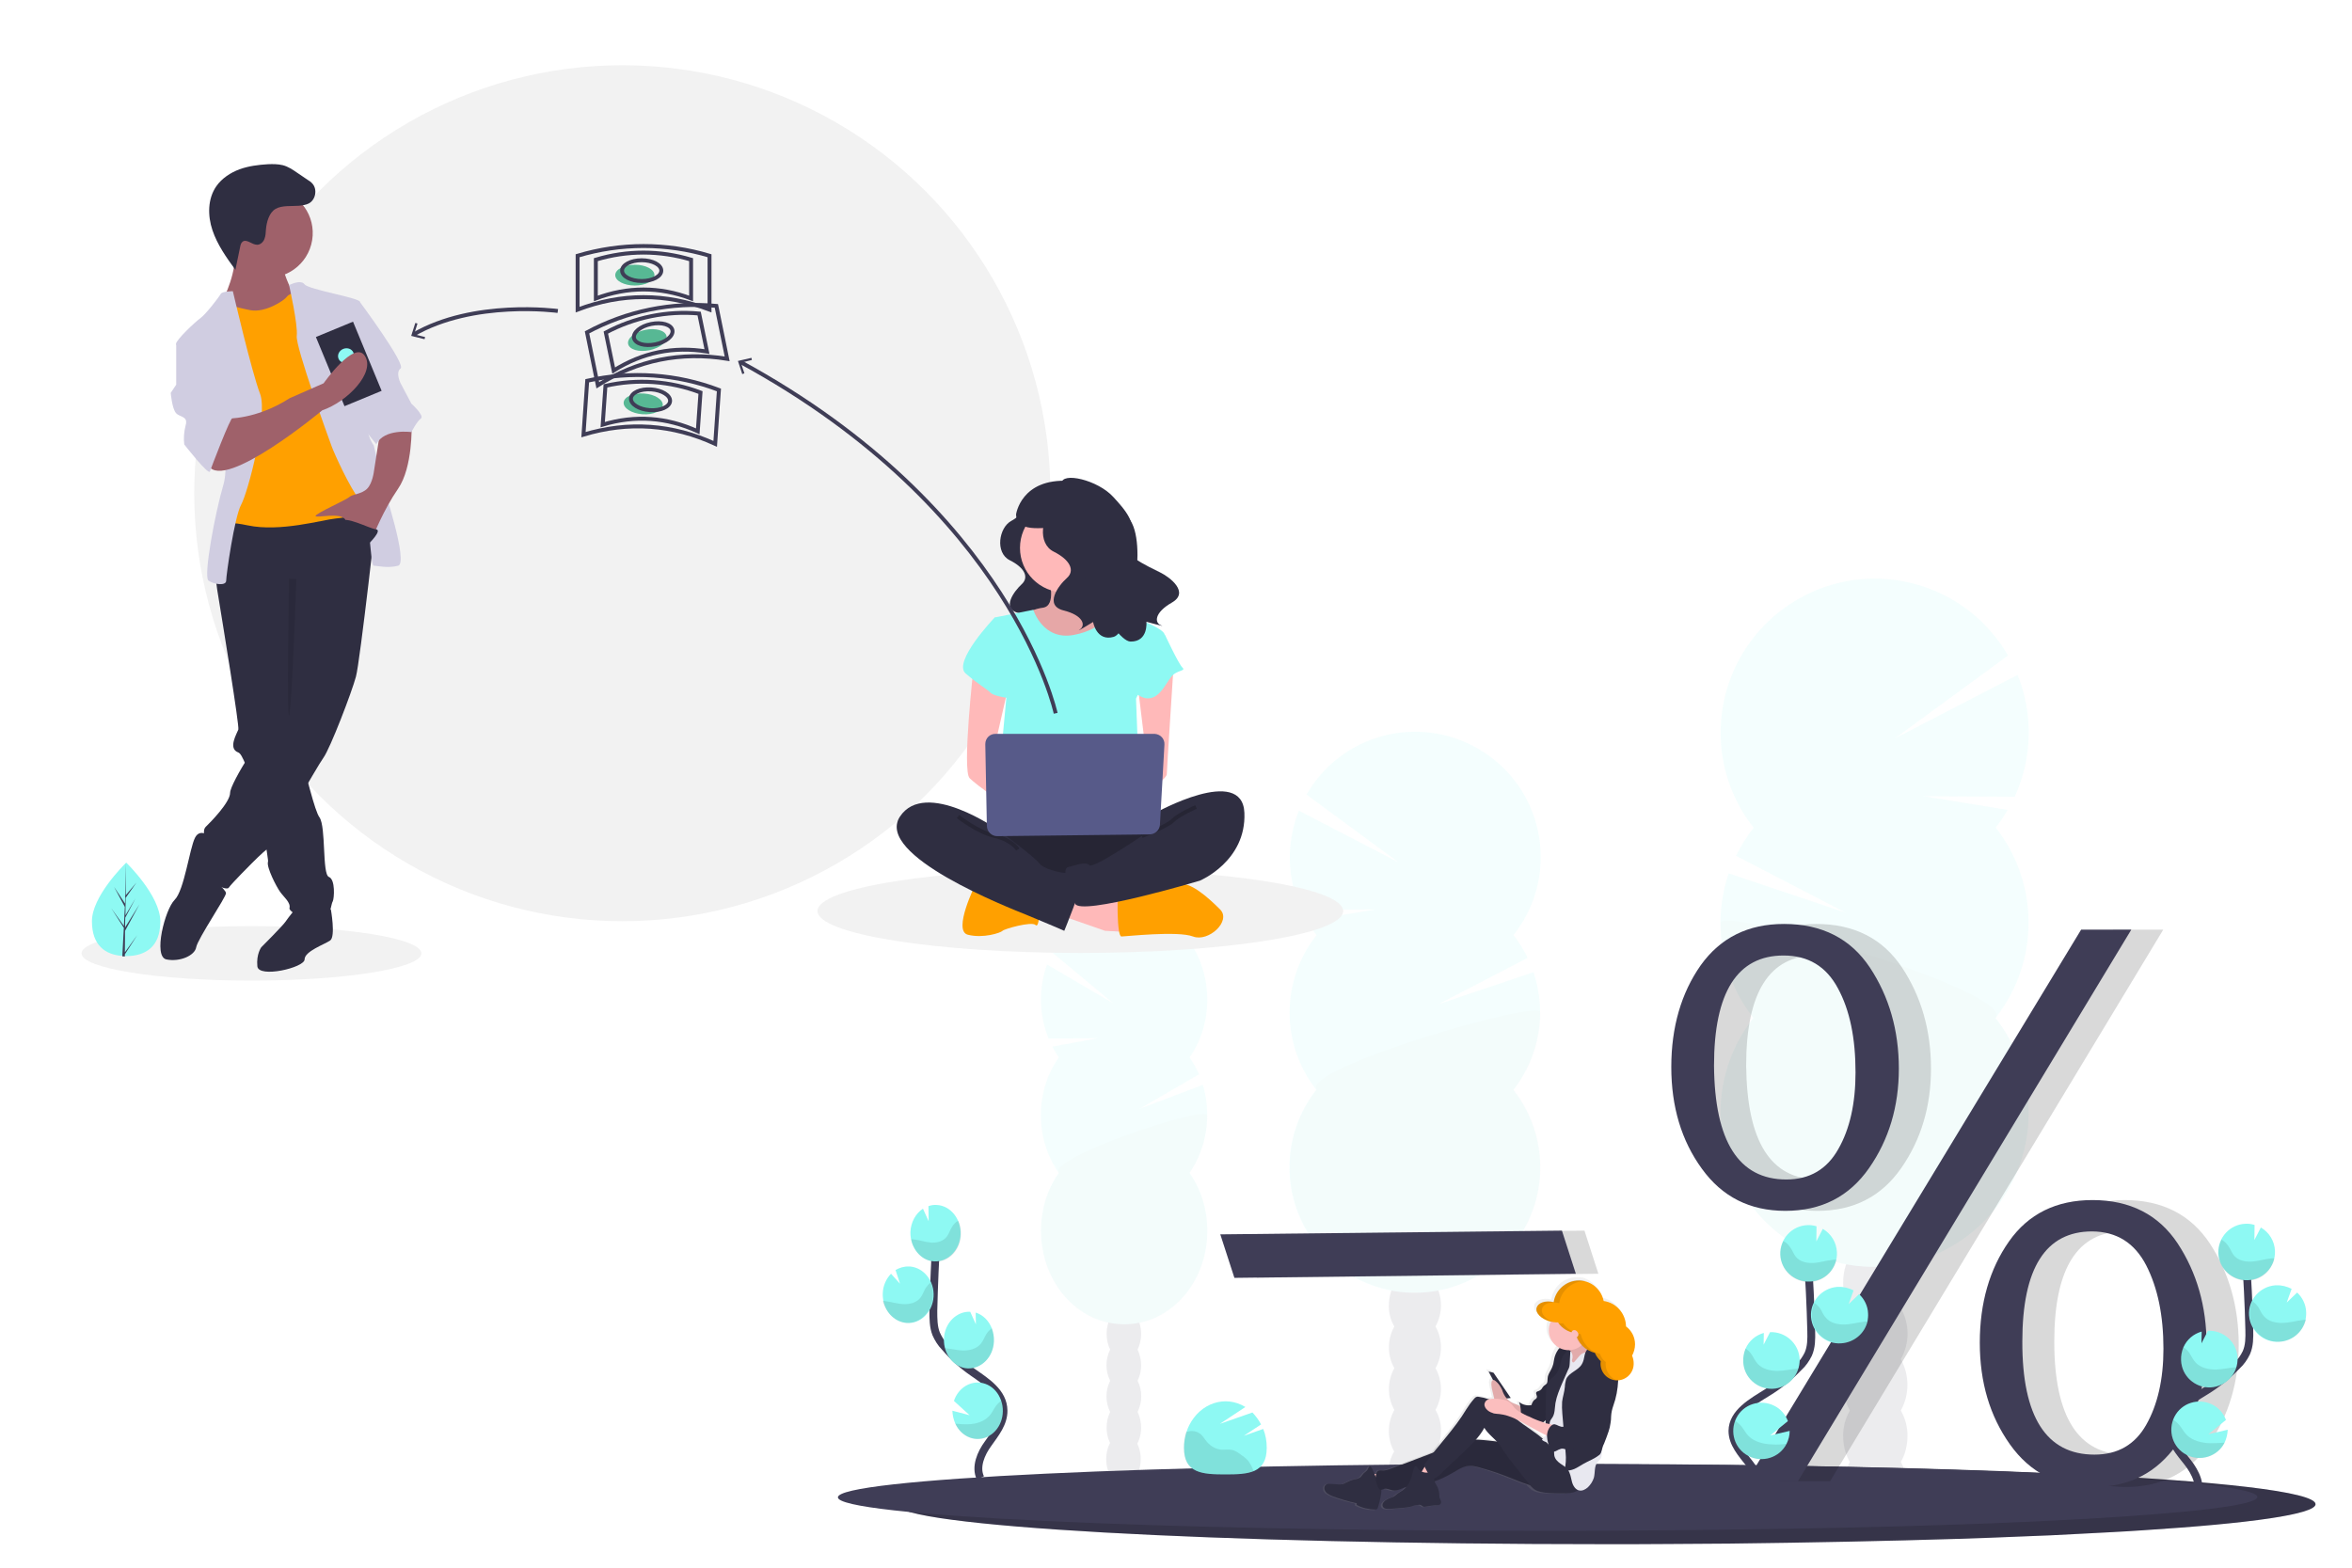 <?xml version="1.0" encoding="utf-8"?>
<!-- Generator: Adobe Illustrator 24.3.0, SVG Export Plug-In . SVG Version: 6.00 Build 0)  -->
<svg version="1.1" id="ecb8a146-dd8f-4f83-ab4e-53bb1469e238"
	 xmlns="http://www.w3.org/2000/svg" xmlns:xlink="http://www.w3.org/1999/xlink" x="0px" y="0px" viewBox="0 0 1200 800"
	 style="enable-background:new 0 0 1200 800;" xml:space="preserve">
<style type="text/css">
	.st0{opacity:0.1;}
	.st1{fill:#3F3D56;}
	.st2{fill:#8EF9F3;}
	.st3{opacity:0.1;enable-background:new    ;}
	.st4{opacity:0.15;enable-background:new    ;}
	.st5{fill:none;stroke:#3F3D56;stroke-width:4;stroke-miterlimit:10;}
	.st6{fill:url(#SVGID_1_);}
	.st7{fill:#2F2E41;}
	.st8{fill:#FBBEBE;}
	.st9{fill:#E8E8F0;}
	.st10{fill:#FFA000;}
	.st11{fill:#F2F2F2;}
	.st12{fill:#FFB9B9;}
	.st13{opacity:0.2;enable-background:new    ;}
	.st14{opacity:0.2;fill:none;stroke:#000000;stroke-width:2;stroke-miterlimit:10;enable-background:new    ;}
	.st15{fill:#575A89;}
	.st16{fill:none;stroke:#3F3D56;stroke-width:2;stroke-miterlimit:10;}
	.st17{fill:#9F616A;}
	.st18{fill:#D0CDE1;}
	.st19{fill:#57B894;}
	.st20{fill:none;stroke:#3F3D56;stroke-width:2;stroke-miterlimit:10;}
</style>
<g>
	<g class="st0">
		<ellipse class="st1" cx="956.8" cy="759.2" rx="16.4" ry="21.5"/>
		<path class="st1" d="M969.7,667.4c2.3-4.1,3.5-8.6,3.5-13.1c0-11.9-7.3-21.5-16.4-21.5s-16.4,9.6-16.4,21.5
			c-0.1,4.6,1.1,9.1,3.4,13.1c-4.5,8.1-4.5,18.1,0,26.2c-4.5,8.1-4.5,18.1,0,26.2c-2.3,4.1-3.5,8.6-3.4,13.1
			c0,11.9,7.3,21.5,16.4,21.5s16.4-9.6,16.4-21.5c0.1-4.6-1.1-9.1-3.4-13.1c4.5-8.1,4.5-18.1,0-26.2
			C974.4,685.5,974.4,675.5,969.7,667.4L969.7,667.4z"/>
		<ellipse class="st1" cx="956.8" cy="628.1" rx="16.4" ry="21.5"/>
		<ellipse class="st1" cx="956.8" cy="601.9" rx="16.4" ry="21.5"/>
		<path class="st2" d="M1018.2,422.3c2.3-2.8,4.3-5.9,6.1-9l-43-7l46.6,0.3c9-19.6,9.6-42.1,1.5-62.2l-62.6,32.4l57.7-42.3
			c-21.8-37.6-69.8-50.4-107.4-28.6c-37.6,21.8-50.4,69.8-28.6,107.4c1.8,3.2,4,6.2,6.2,9.1c-3.5,4.4-6.4,9.3-9,14.3l55.9,29
			L882,445.7c-8.6,25.2-3.8,52.9,12.6,73.7c-26.8,34.1-20.9,83.6,13.2,110.3c34.1,26.8,83.5,20.9,110.3-13.1
			c22.5-28.5,22.5-68.5,0-97.1C1040.6,490.9,1040.6,450.8,1018.2,422.3L1018.2,422.3z"/>
		<path class="st3" d="M877.9,470.9c0,17.6,5.9,34.8,16.8,48.6c-26.8,34.1-20.9,83.5,13.1,110.2c34.1,26.8,83.5,20.9,110.3-13.1
			c22.5-28.5,22.5-68.5,0-97.1C1028.7,506,877.9,462.1,877.9,470.9z"/>
	</g>
	<g class="st0">
		<ellipse class="st1" cx="573.2" cy="744.6" rx="8.8" ry="13.1"/>
		<path class="st1" d="M580.4,688.7c1.2-2.5,1.8-5.2,1.8-8c0-7.2-4-13.1-8.8-13.1s-8.8,5.9-8.8,13.1c0,2.8,0.6,5.5,1.8,8
			c-2.5,5-2.5,11,0,15.9c-2.5,5-2.5,11,0,15.9c-1.2,2.5-1.8,5.2-1.8,8c0,7.2,4,13.1,8.8,13.1s8.8-5.9,8.8-13.1c0-2.8-0.6-5.5-1.8-8
			c2.5-5,2.5-11,0-15.9C582.8,699.8,582.8,693.7,580.4,688.7L580.4,688.7z"/>
		<ellipse class="st1" cx="573.2" cy="664.9" rx="8.8" ry="13.1"/>
		<ellipse class="st1" cx="573.2" cy="648.9" rx="8.8" ry="13.1"/>
		<path class="st2" d="M540.2,539.6c-1.2-1.7-2.3-3.6-3.3-5.5l23.3-4.3L535,530c-4.9-12-5.2-25.6-0.8-37.8l33.8,19.8L536.8,486
			c11.9-22.8,37.8-30.6,58-17.4c20.2,13.2,27.2,42.6,15.5,65.4c-1,1.9-2,3.8-3.4,5.5c1.8,2.7,3.5,5.6,4.9,8.7l-30.3,17.6l32.2-12.2
			c4.6,15.2,2,32.2-6.8,44.9c14.5,20.8,11.3,50.8-7.1,67.1c-18.4,16.3-45.2,12.6-59.6-8c-12.1-17.4-12.1-41.8,0-59.1
			C528,581.3,528,556.9,540.2,539.6L540.2,539.6z"/>
		<path class="st3" d="M615.9,569.1c0,10.7-3.2,21.1-9,29.6c14.5,20.8,11.3,50.8-7.1,67.1c-18.4,16.3-45.2,12.6-59.6-8
			c-12.1-17.4-12.1-41.8,0-59.1C534.4,590.6,615.9,563.7,615.9,569.1z"/>
	</g>
	<g class="st0">
		<ellipse class="st1" cx="721.7" cy="751.6" rx="13.3" ry="17.4"/>
		<path class="st1" d="M732.4,676.9c1.8-3.3,2.8-7,2.8-10.7c0-9.6-6-17.4-13.3-17.4c-7.5,0-13.3,7.8-13.3,17.4
			c-0.1,3.7,0.9,7.5,2.8,10.7c-3.7,6.7-3.7,14.7,0,21.3c-3.7,6.7-3.7,14.7,0,21.3c-1.8,3.3-2.8,7-2.8,10.7c0,9.6,6,17.4,13.3,17.4
			c7.3,0,13.3-7.8,13.3-17.4c0.1-3.7-0.9-7.5-2.8-10.7c3.7-6.7,3.7-14.7,0-21.3C736.1,691.6,736.1,683.5,732.4,676.9z"/>
		<ellipse class="st1" cx="721.7" cy="644.8" rx="13.3" ry="17.4"/>
		<ellipse class="st1" cx="721.7" cy="623.5" rx="13.3" ry="17.4"/>
		<path class="st2" d="M671.7,477.2c-1.8-2.3-3.5-4.7-5-7.3l35.1-5.8l-37.9,0.3c-7.3-16-7.8-34.3-1.2-50.7l50.9,26.4l-47-34.6
			c17.6-30.7,56.7-41.2,87.4-23.5c30.7,17.6,41.2,56.7,23.5,87.4c-1.6,2.7-3.4,5.3-5.3,7.8c2.8,3.6,5.3,7.5,7.2,11.6l-45.6,23.7
			l48.6-16.4c6.9,20.4,3,43-10.3,60.1c21.8,27.8,17.1,68-10.7,89.8c-27.8,21.8-68,17.1-89.8-10.7c-18.3-23.3-18.3-55.9,0-79.2
			C653.4,533,653.4,500.4,671.7,477.2L671.7,477.2z"/>
		<path class="st3" d="M786,516.6c0,14.3-4.9,28.2-13.7,39.5c21.8,27.8,17.1,68-10.7,89.8c-27.8,21.8-68,17.1-89.8-10.7
			c-18.3-23.3-18.3-55.9,0-79.2C663.3,545.4,786,509.5,786,516.6z"/>
	</g>
	<path class="st1" d="M1181.4,767.6c0,5.1-33.1,9.8-87.9,13.3c-9.9,0.7-20.7,1.2-32,1.8c-9.8,0.6-20.1,1-30.7,1.4
		c-10.4,0.5-21.1,0.8-32.4,1.2c-35.3,1.1-74.3,1.9-115.9,2.4c-10.1,0.1-20.2,0.1-30.6,0.2c-10.7,0.1-21.7,0.1-32.6,0.1
		c-199.9,0-362.1-9.1-362.1-20.4c0-11.3,162.2-20.3,362.2-20.3c86.1,0,165.1,1.7,227.2,4.5l6.8,0.3h0.1
		C1131.8,755.7,1181.4,761.3,1181.4,767.6z"/>
	<path class="st4" d="M1181.4,767.6c0,5.1-33.1,9.8-87.9,13.3c-9.9,0.7-20.7,1.2-32,1.8c-9.8,0.6-20.1,1-30.7,1.4
		c-10.4,0.5-21.1,0.8-32.4,1.2c-35.3,1.1-74.3,1.9-115.9,2.4c-10.1,0.1-20.2,0.1-30.6,0.2c-10.7,0.1-21.7,0.1-32.6,0.1
		c-199.9,0-362.1-9.1-362.1-20.4c0-11.3,162.2-20.3,362.2-20.3c86.1,0,165.1,1.7,227.2,4.5l6.8,0.3h0.1
		C1131.8,755.7,1181.4,761.3,1181.4,767.6z"/>
	<path class="st1" d="M1151.7,763.9c0,4.2-33.1,8.1-87.9,11.2c-9.9,0.6-20.7,1-32,1.6c-9.8,0.5-20.1,0.8-30.7,1.2
		c-10.4,0.3-21.1,0.7-32.4,1c-35.3,1-74.3,1.6-115.9,2c-10.1,0.1-20.2,0.1-30.6,0.2c-10.7,0.1-21.7,0.1-32.6,0.1
		c-199.9,0-362.1-7.7-362.1-17.1s162.1-17.1,362.1-17.1c86.1,0,165.1,1.4,227.2,3.8l6.8,0.2h0.1
		C1102,754.1,1151.7,758.8,1151.7,763.9z"/>
	<path class="st4" d="M641.3,652.1l-7.2-22.2l174.3-1.9l7.1,22L641.3,652.1z"/>
	<path class="st1" d="M629.8,652.1l-7.2-22.2l174.3-1.9l7.1,22L629.8,652.1z"/>
	<path class="st4" d="M927.3,617.9c-18.1,0-32.2-7.1-42.6-21.5c-10.4-14.3-15.6-31.6-15.6-51.9c0-20.4,5.1-37.8,15-51.9
		c10.1-14.1,24.2-21.1,42.5-21.1c19.4,0,34,7.5,43.8,22.2c9.8,14.8,14.8,32.1,14.8,51.6c0,19.4-5.1,36.3-15.2,50.8
		C959.8,610.7,945.6,617.9,927.3,617.9z M927.8,601.9c11.9,0,20.7-5.2,26.5-15.5s8.8-23.4,8.8-39.1c0-17.5-2.9-31.8-9-43
		c-6-11.2-15.2-16.7-27.7-16.7c-23.6,0-35.5,18.7-35.5,56.2C891.3,582.5,903.3,601.9,927.8,601.9L927.8,601.9z M933.7,755.9h-26.1
		l170.6-281.5h25.5L933.7,755.9z M1084.7,758.8c-18.3,0-32.5-7.2-42.8-21.7c-10.3-14.5-15.4-31.7-15.4-51.9c0-20.3,5-37.6,14.9-51.7
		s24.2-21.1,42.6-21.1c19.2,0,33.8,7.5,43.5,22.2c9.7,14.8,14.7,32.1,14.7,51.6c0,19.2-5.1,36.1-15.1,50.8
		C1117,751.5,1102.8,758.8,1084.7,758.8L1084.7,758.8z M1084.9,742.3c11.9,0,20.7-5.1,26.4-15.2c5.8-10.2,8.8-23.2,8.8-38.8
		c0-16.9-2.9-31.1-8.8-42.6c-5.9-11.4-15-17.2-27.6-17.3c-23.7,0-35.6,18.7-35.6,56.2C1048.1,723.1,1060.4,742.3,1084.9,742.3
		L1084.9,742.3z"/>
	<path class="st1" d="M910.9,617.9c-18.1,0-32.2-7.1-42.6-21.5c-10.4-14.3-15.6-31.6-15.6-51.9c0-20.4,5.1-37.8,15-51.9
		c10.1-14.1,24.2-21.1,42.5-21.1c19.4,0,34,7.5,43.8,22.2c9.8,14.8,14.8,32.1,14.8,51.6c0,19.4-5.1,36.3-15.2,50.8
		C943.4,610.7,929.2,617.9,910.9,617.9z M911.4,601.9c11.9,0,20.7-5.2,26.5-15.5c5.9-10.3,8.8-23.4,8.8-39.1c0-17.5-2.9-31.8-9-43
		c-6-11.2-15.2-16.7-27.7-16.7c-23.6,0-35.5,18.7-35.5,56.2C874.8,582.5,887.1,601.9,911.4,601.9L911.4,601.9z M917.3,755.9h-26.1
		l170.6-281.5h25.6L917.3,755.9z M1068.3,758.8c-18.3,0-32.5-7.2-42.8-21.7c-10.3-14.5-15.4-31.7-15.4-51.9c0-20.3,5-37.6,14.9-51.7
		c9.9-14.1,24.2-21.1,42.6-21.1c19.2,0,33.8,7.5,43.5,22.2c9.7,14.8,14.7,32.1,14.7,51.6c0,19.2-5.1,36.1-15.1,50.8
		C1100.5,751.5,1086.5,758.8,1068.3,758.8L1068.3,758.8z M1068.6,742.3c11.9,0,20.7-5.1,26.4-15.2c5.8-10.2,8.8-23.2,8.8-38.8
		c0-16.9-2.9-31.1-8.8-42.6c-5.9-11.4-15-17.2-27.6-17.3c-23.7,0-35.6,18.7-35.6,56.2C1031.7,723.1,1044.1,742.3,1068.6,742.3
		L1068.6,742.3z"/>
	<path class="st5" d="M897.1,764.6c3-5.6-0.5-12.6-4.4-17.6c-4-5.1-8.8-10.3-8.8-16.8c0.1-9.3,9.9-14.7,17.8-19.6
		c5.9-3.6,11.2-7.9,16-12.9c2-1.8,3.7-4.2,4.9-6.7c1.6-3.6,1.6-7.7,1.5-11.7c-0.3-13.2-1-26.4-1.9-39.6"/>
	<path class="st2" d="M937.2,639c-0.2-4.9-2.9-9.4-7.2-11.9l-3.3,6.4l0.1-7.7c-1.6-0.5-3.2-0.7-4.7-0.6c-7.9,0.3-14.1,7.1-13.8,15
		c0.3,7.9,7.1,14.1,15,13.8C931.5,653.8,937.6,646.9,937.2,639z"/>
	<path class="st2" d="M911.5,736.8c-3.6,7.1-12.3,9.8-19.4,6.2c-7.1-3.6-9.8-12.3-6.2-19.4c3.6-7.1,12.3-9.8,19.4-6.2
		c3.2,1.6,5.6,4.4,6.9,7.8l-9,7.3l9.9-2.3C913.1,732.6,912.5,734.8,911.5,736.8z"/>
	<path class="st2" d="M904.4,708.7c-7.9,0.3-14.7-5.8-15-13.8l0,0c-0.1-2.3,0.3-4.5,1.2-6.7c1.8-4,5.1-6.8,9.3-8l-0.1,6l3.3-6.4l0,0
		c7.9-0.3,14.7,5.8,15.1,13.8C918.4,701.6,912.3,708.4,904.4,708.7L904.4,708.7L904.4,708.7z"/>
	<path class="st2" d="M939.4,685.5c-7.9,0.6-14.8-5.5-15.4-13.4c-0.6-7.9,5.5-14.8,13.4-15.4c0.2,0,0.3,0,0.6,0
		c2.7-0.1,5.3,0.6,7.7,1.8l-2.5,7l5.3-5.1c2.8,2.6,4.5,6.2,4.6,9.9c0.1,1.4-0.1,2.7-0.3,4.1C951.3,680.6,945.8,685.1,939.4,685.5z"
		/>
	<path class="st3" d="M935.2,642.9c-3.4,0.3-6.5,1.4-9.9,1.6c-3.4,0.2-7-0.6-9.1-3.2c-1.1-1.4-1.7-3.2-2.7-4.6
		c-0.9-1.4-2.1-2.6-3.6-3.4c-3.6,7.1-0.8,15.8,6.4,19.4c7.2,3.6,15.8,0.8,19.4-6.4c0.6-1.1,1-2.3,1.2-3.5
		C936.3,642.8,935.9,642.8,935.2,642.9z"/>
	<path class="st3" d="M939.4,685.5c-7.9,0.3-14.8-5.8-15-13.8c-0.1-2.4,0.3-4.6,1.4-6.8c1.1,0.8,2.1,1.8,2.9,2.9
		c1,1.6,1.6,3.4,2.9,4.7c2.3,2.7,6.1,3.5,9.6,3.4c3.5-0.1,6.8-1.1,10.3-1.5c0.6-0.1,1-0.1,1.5-0.1
		C951.3,680.6,945.8,685.1,939.4,685.5z"/>
	<path class="st3" d="M904.4,708.7c-7.9,0.3-14.7-5.8-15-13.8l0,0c-0.1-2.3,0.3-4.5,1.2-6.7c1.2,0.8,2.3,1.8,3,2.9
		c1.1,1.6,1.8,3.4,3.2,4.9c2.5,2.7,6.5,3.6,10.3,3.6c3.7-0.1,7-1,10.6-1.2C915.7,704.4,910.3,708.5,904.4,708.7z"/>
	<path class="st3" d="M911.5,736.8c-3.6,7.1-12.3,9.9-19.4,6.3c-6.7-3.4-9.6-11.2-6.9-18.1c1.2,0.8,2.3,1.7,3.2,2.8
		c1.4,1.7,2.3,3.6,3.8,5.1c2.9,2.9,7.7,4.1,12,4.2C906.6,737.3,909,737.1,911.5,736.8z"/>
	<path class="st5" d="M1120.6,763.9c3-5.6-0.5-12.6-4.4-17.6c-4-5.1-8.8-10.3-8.8-16.8c0.1-9.3,9.9-14.7,17.8-19.6
		c5.9-3.6,11.2-7.9,16-12.9c2-1.8,3.7-4.2,4.9-6.7c1.6-3.6,1.6-7.7,1.5-11.7c-0.3-13.2-1-26.4-1.9-39.6"/>
	<path class="st2" d="M1160.7,638.3c-0.2-4.9-2.9-9.4-7.2-11.9l-3.3,6.4l0.1-7.7c-1.6-0.5-3.2-0.7-4.7-0.6
		c-7.9,0.3-14.1,7.1-13.8,15s7.1,14.1,15,13.8C1155,653,1161,646.3,1160.7,638.3z"/>
	<path class="st2" d="M1135,736.2c-3.6,7.1-12.3,9.8-19.4,6.2c-7.1-3.6-9.8-12.3-6.2-19.4c3.6-7.1,12.3-9.8,19.4-6.2
		c3.2,1.6,5.6,4.4,6.9,7.8l-9,7.3l9.9-2.3C1136.5,731.8,1136,734,1135,736.2z"/>
	<path class="st2" d="M1127.8,708c-7.9,0.3-14.7-5.8-15-13.8l0,0c-0.1-2.3,0.3-4.5,1.2-6.7c1.8-4,5.1-6.8,9.3-8l-0.1,6l3.3-6.4h0.1
		c7.9-0.3,14.7,5.8,15,13.8C1142,700.8,1135.8,707.6,1127.8,708L1127.8,708L1127.8,708z"/>
	<path class="st2" d="M1162.9,684.7c-7.9,0.6-14.8-5.5-15.4-13.4c-0.6-7.9,5.5-14.8,13.4-15.4c0.2,0,0.3,0,0.6,0
		c2.7-0.1,5.3,0.6,7.7,1.8l-2.5,7l5.3-5.1c2.8,2.6,4.5,6.2,4.6,9.9c0.1,1.4-0.1,2.7-0.3,4.1C1174.8,679.9,1169.3,684.4,1162.9,684.7
		z"/>
	<path class="st3" d="M1158.7,642.2c-3.4,0.3-6.5,1.4-9.9,1.6c-3.4,0.2-7-0.6-9.1-3.2c-1.1-1.4-1.7-3.2-2.7-4.6
		c-0.9-1.4-2.1-2.6-3.6-3.4c-3.6,7.1-0.8,15.8,6.4,19.4s15.8,0.8,19.4-6.4c0.6-1.1,1-2.3,1.2-3.5
		C1159.8,642.1,1159.4,642.1,1158.7,642.2z"/>
	<path class="st3" d="M1162.9,684.7c-7.9,0.3-14.8-5.8-15-13.8c-0.1-2.4,0.3-4.6,1.4-6.8c1.1,0.8,2.1,1.8,2.9,2.9
		c1,1.6,1.6,3.4,2.9,4.7c2.3,2.7,6.1,3.5,9.6,3.4c3.5-0.1,6.8-1.1,10.3-1.5c0.6-0.1,1-0.1,1.5-0.1
		C1174.8,679.9,1169.3,684.4,1162.9,684.7z"/>
	<path class="st3" d="M1127.8,708c-7.9,0.3-14.7-5.8-15-13.8l0,0c-0.1-2.3,0.3-4.5,1.2-6.7c1.2,0.8,2.3,1.8,3,2.9
		c1.1,1.6,1.8,3.4,3.2,4.9c2.5,2.7,6.5,3.6,10.3,3.6c3.6-0.1,7-1,10.6-1.2C1139.1,703.8,1133.8,707.8,1127.8,708z"/>
	<path class="st3" d="M1135,736.2c-3.6,7.1-12.3,9.9-19.4,6.3c-6.7-3.4-9.6-11.2-6.9-18.1c1.2,0.8,2.3,1.7,3.2,2.8
		c1.4,1.7,2.3,3.6,3.8,5.1c2.9,2.9,7.7,4.1,12,4.2C1130,736.5,1132.5,736.4,1135,736.2z"/>
	<path class="st5" d="M500.2,754.2c-2.7-5.6,0.3-12.6,4-17.6c3.6-5.1,7.9-10.3,7.8-16.8c-0.1-9.3-8.8-14.7-15.8-19.6
		c-5.2-3.6-9.9-7.9-14.2-12.9c-1.8-1.8-3.3-4.2-4.4-6.7c-1.4-3.6-1.4-7.7-1.4-11.7c0.3-13.2,0.9-26.4,1.7-39.6"/>
	<path class="st2" d="M464.5,628.7c0.2-4.9,2.6-9.4,6.4-11.9l2.9,6.4l-0.1-7.7c1.4-0.5,2.8-0.7,4.2-0.6c7,0.3,12.5,7.1,12.2,15
		c-0.3,7.9-6.3,14.1-13.4,13.8C469.7,643.4,464.3,636.6,464.5,628.7z"/>
	<path class="st2" d="M487.4,726.5c3.3,7.1,11,9.8,17.3,6.2c6.3-3.6,8.8-12.3,5.5-19.4c-3.2-7.1-11-9.8-17.3-6.2
		c-2.8,1.6-5.1,4.4-6.2,7.8l8,7.3l-8.8-2.3C486,722.2,486.5,724.4,487.4,726.5z"/>
	<path class="st2" d="M493.7,698.3c7,0.3,13.1-5.8,13.4-13.8l0,0c0.1-2.3-0.3-4.5-1.1-6.7c-1.6-4-4.5-6.8-8.2-8l0.1,6l-2.9-6.4l0,0
		c-7-0.3-13.1,5.8-13.4,13.8C481.3,691.2,486.9,698,493.7,698.3L493.7,698.3z"/>
	<path class="st2" d="M462.6,675.1c7,0.6,13.2-5.5,13.7-13.4c0.5-7.9-4.9-14.8-12-15.4c-0.1,0-0.3,0-0.6,0c-2.4-0.1-4.7,0.6-6.8,1.8
		l2.3,7l-4.6-5.1c-2.5,2.6-4.1,6.2-4.2,9.9c-0.1,1.4,0.1,2.7,0.3,4.1C452.1,670.2,456.9,674.7,462.6,675.1z"/>
	<path class="st3" d="M466.3,632.5c2.9,0.3,5.9,1.4,8.8,1.6c2.9,0.2,6.2-0.6,8.1-3.2c1-1.4,1.5-3.2,2.4-4.6c0.8-1.4,1.9-2.6,3.3-3.4
		c3.2,7.1,0.7,15.8-5.6,19.4c-6.3,3.6-14,0.8-17.3-6.4c-0.6-1.1-0.9-2.3-1.1-3.5C465.4,632.4,465.7,632.4,466.3,632.5z"/>
	<path class="st3" d="M462.6,675.1c7,0.3,13.1-5.8,13.4-13.8c0.1-2.4-0.3-4.6-1.2-6.8c-1,0.8-1.8,1.8-2.6,2.9
		c-0.9,1.6-1.5,3.4-2.5,4.7c-2,2.7-5.4,3.5-8.6,3.4s-6.1-1.1-9.3-1.5c-0.5-0.1-0.9-0.1-1.4-0.1C452.1,670.2,456.9,674.7,462.6,675.1
		z"/>
	<path class="st3" d="M493.7,698.3c7,0.3,13.1-5.8,13.4-13.8l0,0c0.1-2.3-0.3-4.5-1.1-6.7c-1,0.8-2,1.8-2.7,2.9
		c-1,1.6-1.6,3.4-2.8,4.9c-2.1,2.7-5.8,3.6-9,3.6c-3.2-0.1-6.2-1-9.4-1.2C483.8,694,488.3,698.1,493.7,698.3z"/>
	<path class="st3" d="M487.4,726.5c3.2,7.1,11,9.9,17.3,6.3c5.9-3.4,8.6-11.2,6.2-18.1c-1,0.8-2,1.7-2.8,2.8c-1.2,1.7-2,3.6-3.4,5.1
		c-2.7,2.9-6.8,4.1-10.6,4.2C491.8,726.9,489.6,726.7,487.4,726.5z"/>
	
		<linearGradient id="SVGID_1_" gradientUnits="userSpaceOnUse" x1="782.428" y1="-366.239" x2="782.428" y2="-247.746" gradientTransform="matrix(1 0 0 -1 -28.5 403.86)">
		<stop  offset="0" style="stop-color:#808080;stop-opacity:0.25"/>
		<stop  offset="0.54" style="stop-color:#808080;stop-opacity:0.12"/>
		<stop  offset="1" style="stop-color:#808080;stop-opacity:0.1"/>
	</linearGradient>
	<path class="st6" d="M832.9,684.7c0-3.6-1.7-7.1-4.6-9.3c-0.1-6.8-5.1-12.4-11.3-13.2c-1-4.6-4.4-8.6-9-10.1l0,0
		c-0.6-0.1-1.1-0.3-1.7-0.3h-0.1h-0.3h-0.2h-0.2H805h-0.2h-0.6c-6.4,0-11.6,4.9-12.8,11.3c-4.1-1-7.9,0.3-8.6,2.9
		c-0.1,0.7-0.1,1.4,0.1,2c0.7,2,2.9,4,6.1,4.9l0.3,0.1c0.2,0.1,0.3,0.1,0.6,0.1h0.1l0,0c-2.4,5.1-0.3,11,4.5,13.6
		c-0.1,0.1-0.1,0.1-0.3,0.1c-0.3,0.3-0.7,0.8-0.9,1.2c-0.8,1.4-1.4,2.7-1.7,4.2c-0.3,1.2-0.3,2.5-0.8,3.8c-0.7,2.3-2.5,4.2-2.6,6.5
		c-0.1,1,0.1,2.3-0.7,3c-0.2,0.1-0.3,0.3-0.6,0.5c-0.6,0.3-1,0.8-1.4,1.4c-0.2,0.5-0.6,0.9-0.9,1.2c-0.7,0.6-1.8,0.5-2.1,1.2
		c-0.3,0.8,0.6,1.7,0.3,2.6c-0.1,0.7-1,1-1.5,1.5c-0.6,0.7-1,1.5-1.2,2.4c-2.3,0.5-4.6-0.1-6.3-1.6c0.3,0.8,0.6,1.6,0.7,2.4
		c-0.9-1-2.4-1.2-3.4-1.7c-1.4-0.7-2.6-1.6-3.6-2.7l1.9-0.3l-8.6-13.1l-2.5-0.6l2.3,4.4c-0.3,0.1-0.7,0.6-0.8,1
		c-0.1,0.6-0.1,1-0.1,1.5c0.1,1.2,0.3,2.3,0.6,3.5l0.7,3c0.1,0.3,0.1,0.6,0.2,0.9c-0.9,0-1.7,0.1-2.5,0.3c-1.7-0.7-3.5-1-5.3-1.2
		c-0.3-0.1-0.8-0.1-1.2,0.1c-0.5,0.2-0.8,0.6-1.1,0.9c-1.5,1.7-2.8,3.6-4,5.5c-4.6,8-10.7,15-16.6,22.4c-4.1,1.6-8,3.2-12.1,4.6
		l-8.7,3.4c-1.7,0.7-3.6,1.4-5.3,1.2c-0.8-0.1-1.8-0.1-2.3,0.6c-0.2,0.3-0.3,0.8-0.6,1.1c-0.3,0-0.6,0.1-0.9,0.1h-0.1
		c-0.6-1.4-1-2.8-2-3.8c-0.5,0.1-0.8,0.3-1,0.8c-0.2,0.3-0.3,0.8-0.6,1.2c-0.5,0.7-1.2,1-1.8,1.6s-1,1.5-1.6,2
		c-0.9,0.7-1.9,1-2.9,1.1c-1.6,0.3-3.2,1-4.6,1.8c-0.6,0.3-1.1,0.6-1.7,0.8c-0.7,0.1-1.4,0.1-2,0.1l-4.6-0.3c-0.3-0.1-0.8,0-1.2,0.1
		c-1,0.3-1.6,1.4-1.5,2.4c0.1,1,0.7,1.9,1.5,2.5c0.8,0.6,1.7,1,2.6,1.4c4.1,1.6,8.1,2.7,12.2,3.6v1c2.9,1.5,6.1,2.3,9.4,2.3
		c0.2,0,0.5,0,0.7-0.1c0.3-0.2,0.6-0.6,0.6-0.9c1-2.9,1.6-6,1.8-9l0,0c0.6,0,1.1-0.1,1.6-0.5c1.6-0.5,3.2,0.7,4.7,0.8
		c2,0.2,3.8-1,5.8-1.7c0.3-0.1,0.6-0.2,0.8-0.3c-0.6,0.7-1.2,1.4-1.8,1.8c-0.8,0.6-1.7,1-2.5,1.6c-0.7,0.6-1.4,1.1-2,1.6
		c-0.6,0.2-1,0.5-1.6,0.6c-0.8,0.3-1.6,0.7-2.3,1.1c-0.6,0.3-1.2,0.9-1.6,1.5c-0.7,0.9-0.5,2.1,0.6,2.8c0.3,0.1,0.6,0.3,0.9,0.3
		c0.6,0.1,1.2,0.1,1.8,0.1c2.5-0.2,5-0.5,7.5-0.7c1-0.1,2-0.2,3.2-0.5c0.6-0.1,1.1-0.3,1.6-0.5c0.9-0.2,1.8-0.3,2.8-0.5
		c0.3,0,0.6,0,0.8,0.1c0.6,0.2,1,0.8,1.6,0.9c0.3,0,0.8,0,1.1-0.1c1.8-0.3,3.6-0.6,5.5-0.6c0.8-0.1,1.8-0.2,2.1-1
		c0.5-1-0.3-2-0.6-2.9c-0.1-0.7-0.2-1.2-0.2-1.9c-0.1-1.6-0.6-3.2-1.4-4.6c-0.3-0.7-0.8-1.4-1-2c3.6-1.4,7-3,10.1-5.1
		c1.8-1.1,3.7-2.4,5.8-2.7c2.4-0.6,4.9,0.1,7.2,0.8c5.6,1.6,11.2,3.6,16.6,5.8c2.6,1,5.2,2.3,7.9,2.9c0.8,1,1.7,1.9,2.8,2.7
		c1.8,1.1,4,1.5,6.1,1.6c2.8,0.2,5.6,0.3,8.6,0.3c2.1,0,4.4-0.2,6.3-1.2c0.5-0.2,0.9-0.6,1.4-0.9c1.5,0.3,2.9-0.6,4.2-1.6
		c1.6-1.4,2.7-3,3.2-5.1c0.7-2.7,0.1-5.8,1.8-8c0.5-0.6,1-1,1.4-1.6c0.6-0.8,0.8-1.7,0.8-2.7l0.1-0.1c0.3-0.9,0.6-1.8,0.8-2.7
		c0.2-0.8,0.5-1.4,0.8-2.1c0.8-2,1.6-4.2,2.1-6.3c0.5-1.4,0.8-2.9,1-4.3c0.1-1.2,0.3-2.4,0.3-3.6c0.1-1.8,0.5-3.6,1-5.4
		c1.5-4.2,2.3-8.6,2.5-13c0-0.1,0-0.1,0-0.2c4.4-0.6,7.8-4.3,7.8-8.8c0-1.4-0.3-2.6-0.8-3.8C832.3,688.7,832.9,686.8,832.9,684.7z
		 M790.9,735.7c0.1,0.5,0.3,0.9,0.5,1.4c-0.7-0.7-1.4-1.4-2-2c0.3,0.1,0.6,0.1,0.8,0.3C790.3,735.6,790.6,735.6,790.9,735.7
		L790.9,735.7z M787.6,733.5c-4.1-3.5-8.8-6.2-12.9-9.6c2.3,1.1,4.4,2.5,6.7,3.6c2.6,1.5,5.2,2.9,7.9,4.2
		C788.8,732.4,788.3,733,787.6,733.5L787.6,733.5z M789.3,724.6l0.2-0.2c0,0.6,0,1,0,1.4c-0.3-0.1-0.8-0.2-1.1-0.3
		C788.7,725.2,789.1,724.9,789.3,724.6L789.3,724.6z M753.6,734.1c1.6-1.8,3.2-4,4.3-6.2c1.6,2.8,4.2,4.9,6.4,7.2
		C760.8,734.7,757.2,734.2,753.6,734.1L753.6,734.1z"/>
	<polygon class="st7" points="759.5,699.9 762,700.5 770.8,713.4 766.8,713.9 	"/>
	<path class="st8" d="M697.4,752.3c0.7,2.3,1.6,4.5,2.5,6.7c2.9-0.6,5.8-1.4,8.6-2.5c-0.6-0.8-1.1-1.6-1.8-2.4
		c-0.7-0.8-1.5-1.4-2.4-1.8c-0.9-0.3-2-0.1-2.9-0.1C700.1,752.3,698.7,752.3,697.4,752.3z"/>
	<path class="st7" d="M704.2,755.7c-1.4-0.5-2.3-1.9-2.9-3.4c-0.6-1.4-1-2.9-2.1-4c-0.5,0.1-0.8,0.3-1,0.8c-0.2,0.3-0.3,0.8-0.6,1.1
		c-0.5,0.7-1.2,1-1.8,1.6s-1,1.4-1.6,2c-0.9,0.6-1.9,1-2.9,1.1c-1.6,0.3-3.2,1-4.6,1.7c-0.6,0.3-1.1,0.6-1.7,0.8
		c-0.7,0.1-1.4,0.1-2,0.1l-4.6-0.3c-0.5-0.1-0.8,0-1.2,0.1c-1,0.3-1.6,1.2-1.5,2.3c0.1,1,0.7,1.9,1.5,2.5s1.7,1,2.6,1.4
		c4.1,1.5,8.1,2.7,12.4,3.6v0.9c2.9,1.5,6.2,2.3,9.4,2.3c0.2,0,0.6,0,0.8-0.1c0.3-0.2,0.6-0.6,0.6-0.9c1.1-3.3,1.8-6.7,1.9-10.1
		c0.1-0.9,0-1.7-0.2-2.6C704.2,755.6,705,755.9,704.2,755.7"/>
	<path class="st7" d="M793,738.2c-13.8,0.8-27.2-3.2-41-3.6c-1.7-0.1-3.4,0-5.1,0.3c-1.8,0.5-3.4,1.1-5.1,1.9
		c-7.3,3.4-15,6.2-22.6,9.1l-8.8,3.3c-1.8,0.7-3.6,1.4-5.4,1.2c-0.8-0.1-1.8-0.1-2.3,0.6c-1.4,2-0.8,5.2,0.2,7.6
		c0.3,0.8,0.8,1.6,1.6,1.7c0.6-0.1,1.1-0.1,1.7-0.5c1.6-0.5,3.2,0.7,4.9,0.8c2,0.2,4-1,5.8-1.6c3.2-1.2,6.7-1.1,9.9-1.7
		c5.5-1,10.7-3.5,15.6-6.4c1.8-1.1,3.7-2.3,5.8-2.7c2.5-0.5,4.9,0.1,7.2,0.8c5.8,1.6,11.3,3.5,16.8,5.8c2.8,1.2,5.8,2.3,8.8,3.2
		c6.5,1.7,13.3,1.4,19.6-1.1c2.3-0.9,4.6-2.4,4.6-4.7c0.1-1.4-1-2.5-1.7-3.7c-0.5-0.8-0.9-1.5-1.4-2.3
		C800,742.5,797.2,738,793,738.2z"/>
	<path class="st3" d="M793,738.2c-13.8,0.8-27.2-3.2-41-3.6c-1.7-0.1-3.4,0-5.1,0.3c-1.8,0.5-3.4,1.1-5.1,1.9
		c-7.3,3.4-15,6.2-22.6,9.1l-8.8,3.3c-1.8,0.7-3.6,1.4-5.4,1.2c-0.8-0.1-1.8-0.1-2.3,0.6c-1.4,2-0.8,5.2,0.2,7.6
		c0.3,0.8,0.8,1.6,1.6,1.7c0.6-0.1,1.1-0.1,1.7-0.5c1.6-0.5,3.2,0.7,4.9,0.8c2,0.2,4-1,5.8-1.6c3.2-1.2,6.7-1.1,9.9-1.7
		c5.5-1,10.7-3.5,15.6-6.4c1.8-1.1,3.7-2.3,5.8-2.7c2.5-0.5,4.9,0.1,7.2,0.8c5.8,1.6,11.3,3.5,16.8,5.8c2.8,1.2,5.8,2.3,8.8,3.2
		c6.5,1.7,13.3,1.4,19.6-1.1c2.3-0.9,4.6-2.4,4.6-4.7c0.1-1.4-1-2.5-1.7-3.7c-0.5-0.8-0.9-1.5-1.4-2.3
		C800,742.5,797.2,738,793,738.2z"/>
	<path class="st8" d="M723.7,752.9c2.1,0.8,4.3,1.4,6.4,2c1.2-2,3.5-3.4,4.1-5.8c0-0.1,0-0.2,0-0.3c-0.1-0.1-0.1-0.1-0.2-0.2
		c-1.6-0.9-3.3-1.4-5.1-1.5c-1.4-0.1-2,1.4-2.7,2.5C725.9,750.1,724.2,753.1,723.7,752.9z"/>
	<path class="st7" d="M726.7,751.4c-1.2-0.2-2.5-1-3.2-2c-0.3-0.6-0.6-1.2-1.2-1.2c-0.7,0.1-0.8,0.8-1,1.2c-0.5,2-1,4.1-1.8,6.1
		c-0.8,2-2,3.7-3.8,5c-0.8,0.6-1.7,1-2.5,1.6c-0.7,0.6-1.4,1.1-2,1.6c-0.6,0.2-1,0.5-1.6,0.6c-0.8,0.3-1.6,0.7-2.3,1.1
		c-0.6,0.3-1.2,0.9-1.6,1.5c-0.3,0.6-0.5,1.4-0.1,2c0.3,0.6,0.9,0.9,1.5,1c0.6,0.1,1.2,0.1,1.8,0.1c2.5-0.2,5-0.3,7.5-0.6
		c1-0.1,2-0.2,3.2-0.5c0.6-0.1,1.1-0.3,1.6-0.5c1-0.2,1.9-0.3,2.8-0.5c0.3,0,0.6,0,0.8,0.1c0.6,0.2,1,0.8,1.6,0.9
		c0.3,0.1,0.8,0,1.1-0.1c1.8-0.3,3.7-0.6,5.5-0.6c0.8-0.1,1.8-0.2,2.1-1c0.5-0.9-0.3-1.9-0.6-2.9c-0.1-0.6-0.2-1.2-0.2-1.9
		c-0.1-1.6-0.6-3.2-1.4-4.5c-0.7-1.2-1.5-2.5-1-3.7c0.2-0.3,0.3-0.8,0.5-1.2C732.5,751,727.8,751.7,726.7,751.4z"/>
	<path class="st8" d="M772.5,716.3c-2.5-1-4.4-2.9-5.5-5.4c-0.2-0.6-0.5-1-0.6-1.6c-0.8-1.7-1.8-3.3-3.3-4.5
		c-0.3-0.3-0.8-0.6-1.2-0.6c-0.5,0.1-0.8,0.6-0.9,1c-0.1,0.6-0.1,1-0.1,1.5c0.1,1.2,0.3,2.3,0.6,3.4l0.7,3c0.1,0.5,0.2,0.9,0.5,1.4
		c0.3,0.6,0.7,1,1.1,1.4c0.6,0.6,1.2,1.1,1.8,1.6c0.3,0.3,0.8,0.6,1.1,0.8c0.7,0.3,1.4,0.6,2,0.6c2.7,0.6,5.5,1.2,7.8,2.9
		c0,0,0-2-0.1-2.3c0-0.6-0.2-1.2-0.6-1.6C774.9,717,773.5,716.7,772.5,716.3z"/>
	<path class="st3" d="M772.5,716.3c-2.5-1-4.4-2.9-5.5-5.4c-0.2-0.6-0.5-1-0.6-1.6c-0.8-1.7-1.8-3.3-3.3-4.5
		c-0.3-0.3-0.8-0.6-1.2-0.6c-0.5,0.1-0.8,0.6-0.9,1c-0.1,0.6-0.1,1-0.1,1.5c0.1,1.2,0.3,2.3,0.6,3.4l0.7,3c0.1,0.5,0.2,0.9,0.5,1.4
		c0.3,0.6,0.7,1,1.1,1.4c0.6,0.6,1.2,1.1,1.8,1.6c0.3,0.3,0.8,0.6,1.1,0.8c0.7,0.3,1.4,0.6,2,0.6c2.7,0.6,5.5,1.2,7.8,2.9
		c0,0,0-2-0.1-2.3c0-0.6-0.2-1.2-0.6-1.6C774.9,717,773.5,716.7,772.5,716.3z"/>
	<ellipse class="st7" cx="800.3" cy="689.8" rx="3.4" ry="3.4"/>
	<path class="st7" d="M798.2,687.7c-0.9-0.2-1.8-0.1-2.6,0.3c-0.3,0.3-0.7,0.8-0.9,1.2c-0.8,1.2-1.4,2.7-1.7,4.1
		c-0.3,1.2-0.3,2.5-0.8,3.7c-0.7,2.3-2.5,4.1-2.6,6.4c-0.1,1,0.1,2.3-0.7,2.9c-0.2,0.1-0.3,0.3-0.6,0.5c-0.6,0.3-1,0.8-1.4,1.4
		c-0.2,0.5-0.6,0.9-1,1.2c-0.7,0.6-1.8,0.5-2.1,1.2c-0.3,0.8,0.6,1.7,0.3,2.5c-0.1,0.7-1,1-1.5,1.5c-0.6,0.7-1,1.5-1.2,2.4
		c-2.3,0.5-4.6-0.1-6.4-1.6c1,2.3,1,4.9,1,7.2c0.1,0.8-0.1,1.6-0.6,2.3c2.7,0.1,5.3,0.8,7.8,1.4c1.1,0.3,2.3,0.3,3.4,0
		c0.6-0.3,1.1-0.8,1.6-1.2c1.4-1.4,2.9-2.9,3.2-5c0.1-1.1,0.1-2.3,0.1-3.4c0.1-1.4,0.5-2.7,0.9-4.1c0.8-2.7,1.2-5.5,1.5-8.4
		c0.1-1.8,1.7-3.2,2.5-4.7c1.5-2.9,3-6.1,3.2-9.4C799.8,689.2,799.3,687.9,798.2,687.7z"/>
	<path class="st3" d="M798.2,687.7c-0.9-0.2-1.8-0.1-2.6,0.3c-0.3,0.3-0.7,0.8-0.9,1.2c-0.8,1.2-1.4,2.7-1.7,4.1
		c-0.3,1.2-0.3,2.5-0.8,3.7c-0.7,2.3-2.5,4.1-2.6,6.4c-0.1,1,0.1,2.3-0.7,2.9c-0.2,0.1-0.3,0.3-0.6,0.5c-0.6,0.3-1,0.8-1.4,1.4
		c-0.2,0.5-0.6,0.9-1,1.2c-0.7,0.6-1.8,0.5-2.1,1.2c-0.3,0.8,0.6,1.7,0.3,2.5c-0.1,0.7-1,1-1.5,1.5c-0.6,0.7-1,1.5-1.2,2.4
		c-2.3,0.5-4.6-0.1-6.4-1.6c1,2.3,1,4.9,1,7.2c0.1,0.8-0.1,1.6-0.6,2.3c2.7,0.1,5.3,0.8,7.8,1.4c1.1,0.3,2.3,0.3,3.4,0
		c0.6-0.3,1.1-0.8,1.6-1.2c1.4-1.4,2.9-2.9,3.2-5c0.1-1.1,0.1-2.3,0.1-3.4c0.1-1.4,0.5-2.7,0.9-4.1c0.8-2.7,1.2-5.5,1.5-8.4
		c0.1-1.8,1.7-3.2,2.5-4.7c1.5-2.9,3-6.1,3.2-9.4C799.8,689.2,799.3,687.9,798.2,687.7z"/>
	<path class="st7" d="M795.2,741.1c-2.8-1.4-5-3.8-7.2-6.1c-4.4-4.2-9.8-7-14.5-11c-3-2.6-5.8-5.5-9.3-7.7c-2.9-1.9-6.3-3-9.8-3.5
		c-0.3-0.1-0.8-0.1-1.2,0.1c-0.5,0.2-0.8,0.6-1.1,0.9c-1.5,1.7-2.8,3.5-4,5.4c-5.9,9.9-14.2,18.3-21.1,27.7
		c-0.5,0.5-0.6,1.2-0.1,1.7l1.4,2.7c0.8,1.6,2,3.4,3.7,3c0.8-0.2,1.4-0.7,2-1.2l6.3-6l6.7-6.3c3.8-3.7,7.8-7.5,10.3-12.2
		c2,3.4,5.5,5.6,7.9,8.8c0.9,1.2,1.6,2.5,2.5,3.8c1.4,2,2.8,4,4.3,5.8l7.6,9.6c1,1.4,2.1,2.6,3.5,3.6c1.8,1.1,4.1,1.4,6.1,1.6
		c2.8,0.3,5.8,0.3,8.6,0.3c2.1,0,4.4-0.1,6.4-1.1c1.9-1,3.6-2.9,3.5-5.1c-0.1-1.1-0.6-2.3-1.1-3.2
		C803.7,747.7,800.2,743.6,795.2,741.1z"/>
	<ellipse class="st9" cx="802.4" cy="692" rx="2.6" ry="2.6"/>
	<path class="st8" d="M801.8,690.1c0.6,1.2,0.7,2.5,0.3,3.7c-0.3,1.2-1,2.4-1.6,3.4c-0.6,1.1-1.4,2.1-2.1,3c4,0.2,7.8-1.4,11.3-3.3
		c2.8-1.5,5.6-3.4,7.1-6.2c-0.9,0.2-1.8,0.1-2.6-0.6c-0.8-0.6-1.4-1.2-2-1.8l-2-2.3c-0.5-0.6-0.9-1-1.2-1.6
		c-0.5-0.8-0.6-1.7-0.6-2.6c-0.8,0.8-1.7,1.6-2.6,2.1c-1.4,1-2.9,1.6-4.4,2.5c-0.6,0.3-1.6,0.9-1.4,1.5
		C800.3,688.7,801.4,689.4,801.8,690.1z"/>
	<path class="st3" d="M801.8,690.1c0.6,1.2,0.7,2.5,0.3,3.7c-0.3,1.2-1,2.4-1.6,3.4c-0.6,1.1-1.4,2.1-2.1,3c4,0.2,7.8-1.4,11.3-3.3
		c2.8-1.5,5.6-3.4,7.1-6.2c-0.9,0.2-1.8,0.1-2.6-0.6c-0.8-0.6-1.4-1.2-2-1.8l-2-2.3c-0.5-0.6-0.9-1-1.2-1.6
		c-0.5-0.8-0.6-1.7-0.6-2.6c-0.8,0.8-1.7,1.6-2.6,2.1c-1.4,1-2.9,1.6-4.4,2.5c-0.6,0.3-1.6,0.9-1.4,1.5
		C800.3,688.7,801.4,689.4,801.8,690.1z"/>
	<path class="st9" d="M801.8,690.5c-0.8,1.2-0.8,2.7,0,3.8c0.1,0.1,0.6,1,0.8,1c0.1,0,0.3-0.1,0.5-0.2c0.9-1,1.7-1.9,2.5-2.9
		c0.8-1,1.9-1.8,3.2-2c1.6-0.2,3,0.6,4.4,1.4c0.6,0.3,1.1,0.8,1.5,1.2c0.3,0.6,0.5,1.1,0.6,1.7c0.3,3.6,0.6,7.1,0.5,10.7
		c0.1,2.6-0.1,5.1-0.6,7.7c-0.2,1.4-0.6,2.6-0.8,4c-0.1,1.2-0.1,2.3-0.1,3.5v4.9c0,0.9,0,1.8,0.2,2.7c0.3,1,0.7,2,1.1,3.2
		c0.3,1.2,0.6,2.5,0.8,3.7l0.7,5.1c0.2,1.6,0.3,3.4-0.6,4.6c-0.5,0.6-1,1-1.5,1.6c-1.7,2.1-1.1,5.2-1.8,7.9c-0.6,1.9-1.7,3.6-3.2,5
		c-1.2,1-2.7,1.8-4.2,1.5c-2-0.3-3.3-2.5-3.8-4.5s-0.8-4.2-2-6c-1-1.4-2.5-2.3-4-3.3c-1.4-1-2.7-2.3-3-4.1c-0.1-0.8-0.1-1.5-0.1-2.3
		c-0.2-1.9-1.5-3.6-3.3-4.3c-1-0.3-2.4-0.6-2.9-1.5c1.5-1,2.6-2.5,3.2-4.2c0.5-1.7,0.8-3.4,0.8-5.2l0.3-5.9c0.1-2.6,0.2-5.3,1.4-7.7
		c0.6-1,1.2-2,1.7-3.2c0.8-1.5,1.4-2.9,1.8-4.5c0.8-2.5,1.7-4.9,2.5-7.2c0.3-1.2,0.8-2.3,1.4-3.4C799.8,692,800.6,690.8,801.8,690.5
		z"/>
	<path class="st7" d="M788.7,728.8l1.6,0.1l0.3-2.4c0.1-0.5,0.1-1,0.3-1.4c0.2-0.5,0.6-0.9,0.9-1.4c1.6-2.1,1.4-5.1,1.8-7.7
		c0.6-3.5,2-6.8,3.4-10.1l3-6.8c0.3-0.6,0.6-1.1,0.7-1.7c0.1-0.7,0.2-1.4,0.2-2c0-1,0.3-4.9,0.3-5.9c0-0.3-0.8-0.1-1-0.6
		c-0.3-0.8-0.9,1.2-1.6,1.7c-0.7,0.6-1.2,1.2-1.4,2c-0.7,1.7-1,3.5-1.6,5.2c-0.6,1.8-1.5,3.4-2.8,4.6c-0.6,0.6-1.4,1-1.9,1.6
		c-1.8,1.8-2,4.9-2.1,7.5C788.7,713.5,788.4,728.8,788.7,728.8z"/>
	<path class="st7" d="M811.2,687.7c-1.5,0.6-2.4,2.3-2.7,3.8c-0.3,1.6-0.6,3.3-1.4,4.6c-1.9,3.4-6.8,4.3-8.1,7.9
		c-0.3,1.2-0.6,2.5-0.6,3.7c-0.2,2.6-1.1,5.1-1.4,7.6c-0.1,2-0.1,4.1,0.1,6l1.7,20.2c0.3,2.9,0.1,6-0.6,8.9c1.7,0.2,3.5-0.1,5.1-0.8
		c1.6-0.7,3-1.7,4.6-2.6c2.6-1.5,5.5-2.5,7.9-4.4c0.5-0.3,0.8-0.8,1-1.2c0.3-0.8,0.6-1.8,0.8-2.7c0.2-0.8,0.5-1.4,0.8-2
		c0.8-2,1.6-4.1,2.3-6.2c0.5-1.4,0.8-2.8,1-4.3c0.2-1.1,0.3-2.3,0.3-3.5c0.1-1.8,0.5-3.6,1.1-5.3c1.5-4.1,2.3-8.5,2.5-12.9
		c0.1-0.7,0-1.2-0.1-1.8c-0.2-0.8-0.6-1.5-1-2.1c-0.8-1.4-1.1-2.8-1.8-4.2c-1.5-3-4.2-5.3-6.9-7.2
		C814.2,688.2,812.8,687.2,811.2,687.7z"/>
	<path class="st8" d="M775.7,720.7c-1.2-0.6-2.3-1.5-3.2-2.5c-0.5-0.6-0.8-1-1.2-1.6c-1.1-1.2-2.5-2-4.1-2.3
		c-1.6-0.3-3.2-0.6-4.6-0.5c-1-0.1-2.1,0.1-3.2,0.3c-1,0.3-1.8,1.2-2,2.3c-0.2,1.2,0.6,2.5,1.6,3.3c0.9,0.8,2,1.2,3.2,1.6
		c1,0.1,1.9,0.3,2.8,0.3c5.6,0.6,10.6,3.6,15.5,6.4c4.3,2.5,8.8,4.7,13.2,6.8c0.1-1.4,0.2-2.7,0.2-4.1c0-1-0.1-2.5-1-3.2
		c-1.1-0.7-2.9-0.9-4.2-1.2c-2.9-1-5.8-2-8.5-3.4C778.7,722.4,777.2,721.5,775.7,720.7z"/>
	<ellipse class="st8" cx="800.3" cy="678.9" rx="10.1" ry="10.1"/>
	<path class="st7" d="M814,699.1c-0.8,1.1-1.4,2.3-1.9,3.6c-1.2,2.5-3.2,4.7-4.2,7.5c-1,2.8-1,6.2-2.9,8.4c-0.3,0.3-0.7,0.8-0.9,1.2
		c0,0.3-0.1,0.6-0.1,0.9c-0.3,0.8-1.6,0.8-1.8,1.6c-0.1,0.2,0,0.6-0.1,0.8c-0.2,0.6-0.9,0.6-1.4,0.9c-1,0.7-0.8,2.3-1.5,3.2
		c-0.6,0.8-1.6,1-2.5,0.9c-0.9-0.2-1.8-0.6-2.6-1c-0.3-0.1-0.6-0.2-1-0.3c-0.3,0-0.8,0.1-1.1,0.3c-1.8,1.2-2.7,3.5-2.7,5.8
		c0.1,2.3,0.7,4.4,1.6,6.4c0.1,0.3,0.3,0.7,0.6,1c0.6,0.7,1.7,0.6,2.5,0.1s1.6-0.8,2.5-1.1c1.6-0.3,3,0.8,4.6,0.7
		c1.1-0.1,2.3-0.7,3.2-1.4c1.6-1,3-2.1,4.2-3.6c0.7-0.9,1.2-1.9,1.8-2.9c0.8-1.2,1.6-2.3,2.5-3.4l5.8-7c0.6-0.7,1.1-1.4,1.6-2.1
		c0.6-1,0.9-2,1.2-3.2c0.6-1.8,1-3.8,1.2-5.8c0-1.6-0.1-3.3-0.5-4.9c-0.2-1.6-0.6-3.2-1.2-4.6C819.4,698.6,816.5,696.3,814,699.1z"
		/>
	<path class="st10" d="M834.2,686c0-3.6-1.7-7-4.6-9.1c-0.1-6.5-4.9-12.1-11.4-13c-1.4-7-8.2-11.6-15.2-10.2
		c-5.3,1.1-9.5,5.4-10.3,10.8c-4.2-1-7.9,0.3-8.7,2.8c-0.8,2.7,2.3,5.8,6.7,7c1.4,0.3,2.8,0.6,4.2,0.5c2,3,5.3,5.1,9,5.5
		c1.1,5,4.9,8.8,9.8,10.1c0.7,1.6,1.7,3,3,4.2c0,0.3-0.1,0.6-0.1,1c-0.2,4.6,3.4,8.6,8.1,8.8c4.6,0.2,8.6-3.4,8.8-8.1
		c0-0.2,0-0.5,0-0.8c0-1.2-0.3-2.5-0.8-3.7C833.6,690.1,834.2,688.1,834.2,686z"/>
	<path class="st3" d="M786.8,667.8c0.7-2.6,4.4-3.8,8.7-2.8c1-6.4,6.4-11.1,12.9-11.2c0.3,0,0.6,0,0.9,0c-1.2-0.3-2.5-0.6-3.7-0.6
		c-6.4,0.1-11.9,4.7-12.9,11.2c-4.2-1-7.9,0.3-8.7,2.8c-0.8,2.7,2.3,5.8,6.7,7c0.8,0.2,1.6,0.3,2.5,0.5
		C788.8,673.6,786,670.6,786.8,667.8z"/>
	<path class="st3" d="M819.2,696.1c0-0.3,0-0.7,0.1-1c-1.4-1.1-2.4-2.5-3-4.2c-4.9-1.2-8.7-5.1-9.8-10.1c-3.6-0.6-6.9-2.5-9-5.5
		c-0.8,0.1-1.6,0.1-2.5-0.1c2,2.8,5.2,4.6,8.6,5.1c1.1,5,4.9,8.8,9.8,10.1c0.7,1.6,1.7,3,3,4.2c0,0.3-0.1,0.6-0.1,1
		c-0.1,4.7,3.7,8.7,8.4,8.8C821.5,703,819.2,699.7,819.2,696.1z"/>
	<ellipse transform="matrix(0.796 -0.605 0.605 0.796 -248.164 624.874)" class="st8" cx="803.7" cy="680.9" rx="1.6" ry="2"/>
	<path class="st2" d="M634.6,732.7l8.8-5.8c-1.2-2.3-2.7-4.3-4.4-6.1l-16.6,5.8l13-8.6c-10.3-6.3-23-2-28.7,9.4
		c-1.7,3.5-2.6,7.5-2.6,11.4c0,13.1,9.4,13.6,21.1,13.6c11.7,0,21.1-0.5,21.1-13.6c0-3.4-0.6-6.7-1.8-9.6L634.6,732.7z"/>
	<path class="st3" d="M636.8,745.4c-1-1-2-2-3.2-2.7c-1.6-1.2-3.3-2.5-5.1-2.8c-1.6-0.3-3.4-0.1-5.1-0.1c-2.9-0.2-5.6-1.6-7.7-4.1
		c-1.2-1.4-2.1-3.2-3.6-4.2c-1.6-1.1-3.5-1.5-5.3-1.1c-0.6,0.1-1,0.2-1.6,0.3c-0.8,2.6-1.2,5.3-1.2,8.1c0,13.1,9.4,13.6,21.1,13.6
		c5.6,0,10.7-0.1,14.6-1.7l-0.7-1.4C638.5,747.9,637.7,746.7,636.8,745.4z"/>
</g>
<g>
	<circle class="st11" cx="317.5" cy="251.7" r="218.4"/>
	<ellipse class="st11" cx="128.3" cy="486.5" rx="86.7" ry="13.9"/>
	<ellipse class="st11" cx="551.2" cy="464.9" rx="134.1" ry="21.4"/>
	<path class="st7" d="M521.3,258.6c0,0,1.1,3.8-5.3,7.2s-8.4,16.3-0.8,20.1c7.6,3.8,9.9,8.7,6.1,12.2s-10.7,12.5-1.5,14.8
		c9.1,2.3,10.2,6.9,7.6,8.7s6.1-3.4,6.1-3.4s1.5,9.1,9.5,6.9c8-2.3,30.5-45.7,19-51.8S521.3,258.6,521.3,258.6z"/>
	<path class="st12" d="M535.2,295.3c0,0,3.9,13.8-3,14.8c-4.3,0.6-8.4,2.3-11.8,4.9l12.8,16.8h23.7l14.8-14.8
		c0,0-19.7-14.8-15.8-23.7C559.8,284.6,535.2,295.3,535.2,295.3z"/>
	<path class="st3" d="M535.2,295.3c0,0,3.9,13.8-3,14.8c-4.3,0.6-8.4,2.3-11.8,4.9l12.8,16.8h23.7l14.8-14.8
		c0,0-19.7-14.8-15.8-23.7C559.8,284.6,535.2,295.3,535.2,295.3z"/>
	<polygon class="st12" points="541.1,467.1 563.8,475 579.6,475.9 578.6,462.2 546,452.5 	"/>
	<path class="st10" d="M570.2,464.1c0,0,0,13.8,2,13.8s28.6-3,36.5,0s19.7-7.9,13.8-13.8s-15.6-14.8-21.6-12.8s-30.7,6.9-30.7,6.9
		V464.1L570.2,464.1z"/>
	<path class="st10" d="M497.7,451.3c0,0-11.8,23.7-3.9,25.7c7.9,2,16.8-1,17.7-2s14.8-4.9,16.8-3c2,2,2-7.9,2-7.9L497.7,451.3z"/>
	<path class="st7" d="M507.5,418.7c0,0-18.7,25.7-4.9,32.6s79.9,6.9,84.9,0c4.9-6.9,6.9-28.6,0-30.6S507.5,418.7,507.5,418.7z"/>
	<path class="st13" d="M507.5,418.7c0,0-18.7,25.7-4.9,32.6s79.9,6.9,84.9,0c4.9-6.9,6.9-28.6,0-30.6S507.5,418.7,507.5,418.7z"/>
	<circle class="st12" cx="543.1" cy="279.6" r="22.7"/>
	<path class="st2" d="M507.5,315.1l19.7-3.9c0,0,4.9,15.8,20.7,12.8s19.7-12.8,19.7-12.8s11.8,4.9,12.8,4.9s13.8,4.9,13.8,7.9
		s-14.6,32.5-14.6,32.5l2,53.3l-73-2l4.9-52.3L507.5,315.1z"/>
	<path class="st12" d="M496.7,340.8c0,0-5.9,52.3-2,56.3c3.9,3.9,19.7,14.8,19.7,14.8v-11.8l-7.9-14.8l7.9-34.6L496.7,340.8z"/>
	<path class="st12" d="M598.8,339.3c0,0-3.5,53.8-3.5,55.8s-8.9,8.9-11.8,8.9s-4.9-4.9-4.9-4.9l6.9-7.9l-4.9-40.5L598.8,339.3z"/>
	<path class="st7" d="M589.5,414.8c0,0,44.4-24.7,45.4,0s-22.7,34.6-22.7,34.6s-61.2,18.3-63.7,11.7s-7.4-17.6-3.5-18.6
		s8.9-3,10.8-1c1.9,2,26.6-14.8,26.6-14.8L589.5,414.8z"/>
	<path class="st14" d="M610.2,411.8c0,0-8.9,3.9-11.8,6.9c-2.9,3-15.8,7.9-15.8,7.9"/>
	<path class="st2" d="M513.4,317.1l-5.9-2c0,0-21.7,22.7-14.8,28.6s10.8,7.9,12.8,9.9s11.8,3,11.8,3L513.4,317.1z"/>
	<path class="st2" d="M585.5,322l8.9,2c0,0,6.9,14.8,8.9,16.7c2,1.9-3,1-5.9,4.9c-3,3.9-5.9,10.8-11.8,10.8s-13.8-9.9-13.8-9.9
		L585.5,322z"/>
	<path class="st7" d="M509.5,423.7c0,0-37.5-26.6-50.4-6.9c-12.8,19.7,55.3,46.3,65.2,50.3c9.8,4,18.7,7.9,18.7,7.9
		s8.9-21.7,8.9-25.7s-6.9-3.9-8.9-3.9s-10.8-2-12.8-4.9S509.5,423.7,509.5,423.7z"/>
	<path class="st14" d="M488.8,416.7c0,0,9.9,7.9,18.7,9.9s11.8,6.9,11.8,6.9"/>
	<path class="st15" d="M502.7,379.7l0.8,41.8c0.1,2.9,2.4,5.2,5.3,5.2l77.8-0.9c2.8-0.1,5-2.2,5.2-4.9l2.3-40.9
		c0.2-2.9-2-5.3-4.9-5.5c-0.1,0-0.2,0-0.3,0H508C505.1,374.4,502.7,376.7,502.7,379.7C502.7,379.6,502.7,379.6,502.7,379.7z"/>
	<path class="st7" d="M544.3,251.1c0,0,1.3,4.2-5.9,8c-7.1,3.8-9.3,18.2-0.8,22.4c8.4,4.2,11,9.7,6.7,13.5
		c-4.2,3.7-11.8,13.9-1.7,16.5c10.1,2.5,11.4,7.6,8.4,9.7c-2.9,2.1,6.7-3.8,6.7-3.8s1.7,10.1,10.5,7.6s17.7-48.5,7.8-60.4
		C567,253.5,544.3,251.1,544.3,251.1z"/>
	<path class="st7" d="M541.6,246.7c0-6.1,18.5-1.8,26.4,6.9c5.5,6,13.8,14.9,6.9,21.3c-7,6.4,11.9,14.6,17,17.2
		c5.1,2.5,15.1,10.2,6,15.4c-9.1,5.2-8.9,10.4-5.5,11.6s-7.5-1.8-7.5-1.8s1.1,10.2-8.1,10.1s-35.6-50.7-29.3-64.7
		C553.4,249.5,541.6,246.7,541.6,246.7z"/>
	<path class="st7" d="M545.6,245.4c-24.7-1.5-27.2,17.1-27.2,17.1c0.2,10.8,17.3,5.5,22,7.1c5.7-4.1,16.7-11.9,24.7-17.5
		C559.4,248.1,552.6,245.7,545.6,245.4z"/>
	<path class="st16" d="M538.6,364c0,0-22.2-103.9-160.9-179.3"/>
	<polygon class="st1" points="383.4,182.6 383.6,183.7 378,185.1 379.8,190.5 378.7,190.9 376.5,184.2 	"/>
	<path class="st2" d="M81.8,470.2c0,13.2-7.8,17.7-17.5,17.7c-0.2,0-0.5,0-0.6,0c-0.5,0-0.9-0.1-1.3-0.1
		c-8.7-0.6-15.5-5.4-15.5-17.7c0-12.6,16.2-28.6,17.4-29.8l0,0c0.1-0.1,0.1-0.1,0.1-0.1S81.8,457,81.8,470.2z"/>
	<path class="st1" d="M63.7,486l6.4-8.9l-6.4,9.9v1.1c-0.5,0-0.9-0.1-1.3-0.1l0.7-13.2v-0.1l0,0l0.1-1.2l-6.4-10l6.4,9v0.3l0.5-10
		l-5.5-10.2l5.6,8.5l0.5-20.6v-0.1v0.1l-0.1,16.3l5.4-6.4l-5.5,7.8l-0.1,8.9l5.1-8.6l-5.2,9.8l-0.1,5l7.4-11.9L63.8,475L63.7,486z"
		/>
	<path class="st7" d="M165.1,466.8l3.7-2.8c0,0,2.5,13.8-0.3,15.9c-2.8,2-13.1,5.5-13.1,9.7s-23.5,9.7-24.1,3.5s2-9.7,2-9.7
		s11.1-11.1,12.4-13.1c1.3-2,4.8-6.2,4.8-6.2L165.1,466.8z"/>
	<path class="st7" d="M109.9,295c0,0,0.1,0.6,0.3,1.7c0.2,1,0.4,2.4,0.6,4.1c2.9,17.7,11.4,69.7,10.8,71.5c-0.7,2-5.5,9.7,0,11.7
		c0.5,0.2,1.1,0.8,1.7,1.9c1.2,2.2,2.2,4.5,2.9,6.9c3.3,9.5,6.8,24.8,8.8,35.4c0.9,4.6,1.5,8.4,1.7,10.4c0.1,0.5,0.1,0.9,0,1.3
		c-0.7,2.8,4.2,12.4,6.2,15.2c2,2.8,5.5,5.5,4.8,8.3s17.3,10.4,19.3,5.5s2-7.6,2.8-9c0.7-1.4,1.4-11.1-2-12.4
		c-3.5-1.4-1.4-25.5-4.8-30.4c-1.2-1.6-2.9-7-4.7-13.6c-0.7-2.6-1.5-5.3-2.2-8c-2.9-11.2-5.5-22.5-5.5-22.5l0.7-80.8l-37.9-4.8
		l-1,2.2l-1.9,4.3L109.9,295z"/>
	<path class="st7" d="M107.8,427.5c0,0-5.5-5.5-8.3,0s-5.5,26.9-10.4,31.7c-4.9,4.8-11.1,29-4.2,30.4c6.9,1.4,14.5-2,15.2-6.2
		s15.2-25.5,15.2-27.6s-9.7-9.7-9.7-9.7L107.8,427.5z"/>
	<path class="st7" d="M192.7,257c0,0-9,80.8-11.1,88.3c-2,7.6-13.1,36.6-16.6,41.4s-25.5,44.2-28.3,46.3c-2.8,2-8.3,7.6-8.3,7.6
		S118,451,116.7,453s-13.1-4.2-13.8-8.3c-0.7-4.1,0.7-11.1,1.4-13.8c0.7-2.8-1.4-6.9,0.7-9c2.1-2,12.4-12.4,12.4-17.3
		s17.9-33.1,24.8-39.4c6.9-6.2,5.5-16.6,5.5-16.6v-42.1l-37.9-11.7c0,0,2-33.1,6.9-33.1C121.7,261.8,185.1,250.8,192.7,257z"/>
	
		<ellipse transform="matrix(0.16 -0.987 0.987 0.16 -2.579 234.895)" class="st17" cx="136.8" cy="119" rx="22.8" ry="22.8"/>
	<path class="st17" d="M144.4,136.9c0,0,2.8,10.4,6.2,13.1c3.4,2.7-9,14.5-9,14.5l-23.5,1.4l-4.2-13.1c0,0,7.6-15.2,5.5-24.8
		S144.4,136.9,144.4,136.9z"/>
	<path class="st10" d="M154,148.6c0,0-6.2,0.7-7.6,2.8c-1.4,2-11.1,8.3-18.6,6.9c-7.6-1.4-12.4-3.5-13.8-2.8s-4.2,15.2-4.2,15.2
		l7.6,22.1l-1.4,60.7l-2,16.6c0,0-4.2-5.5,12.4-2s37.9-2.8,44.9-3.5c6.9-0.7,18.6-2.8,19.3-6.9c0.7-4.2-2-19.3-2-19.3l-11.1-46.3
		l-6.9-24.8L154,148.6z"/>
	<path class="st18" d="M147.5,145.5c0,0,5.9-3.1,7.9-0.4s28.3,6.9,28.3,9c0,2,5.5,58,4.2,62.8s2.8,10.4,2.8,10.4l4.8,20.7
		c0,0,13.1,39.4,7.6,40.7c-5.5,1.4-10.4,0-12.4,0s-1.4-26.2-6.9-33.1s-13.2-24.1-14.5-27.6s-18.6-51.1-17.9-56.6
		C152.1,165.9,147.5,145.5,147.5,145.5z"/>
	<path class="st18" d="M118.8,148.6c0,0-5.5,0-6.2,1.4s-7.6,10.4-10.4,12.4c-2.8,2-12.4,11.1-12.4,13.1s20,17.3,20,17.3
		s8.3,40.7,4.2,54.5s-10.4,46.9-7.6,49c2.8,2,9,2.8,9,0s4.2-32.4,7.6-38.7c3.5-6.2,13.8-45.6,9.7-56.6
		C128.5,190.2,118.8,148.6,118.8,148.6z"/>
	<path class="st17" d="M210,217c0,0,0.7,21.4-6.9,32.4c-7.6,11.1-12.4,23.5-12.4,23.5s-12.4-3.5-14.5-7.6c-2-4.2-15.2-0.7-15.2-2
		s15.9-8.3,17.3-9.7c1.4-1.4,6.2-1.4,9-4.2s3.5-9,3.5-9l2.8-17.9L210,217z"/>
	<path class="st7" d="M152.5,105c1.8-0.2,3.6-0.4,5.1-1.2c3.5-1.9,4.4-7.2,1.8-10.1c-0.7-0.8-1.5-1.4-2.4-1.9l-5.3-3.6
		c-2.3-1.6-4.7-3.2-7.4-3.9c-2.5-0.6-5-0.6-7.6-0.5c-4.9,0.3-9.8,0.9-14.5,2.6c-4.6,1.7-9,4.6-11.8,8.6c-4.5,6.4-4.5,15.1-2,22.5
		s7.1,13.9,11.7,20.2l2.4-11.6c0.2-1.1,0.5-2.2,1.3-2.8c2.1-1.5,4.7,1.6,7.4,1.6c1.7,0,3.1-1.4,3.7-2.9c0.6-1.5,0.7-3.3,0.8-5
		c0.3-3.6,1.6-8.5,4.9-10.4C143.8,104.7,148.9,105.3,152.5,105z"/>
	<path class="st3" d="M151.2,295.5c0,0-2.3,67.4-3.7,69.5s0-69.7,0-69.7L151.2,295.5z"/>
	<path class="st18" d="M178.2,154.2h5.5c0,0,23.5,31.7,20.7,33.8s0,7.6,0,7.6l5.5,10.4c0,0,6.9,6.2,4.8,7.6c-2,1.4-4.8,6.9-4.8,6.9
		s-13.8-2-17.9,6.2l-9-11.3L178.2,154.2z"/>
	
		<rect x="167.7" y="166.7" transform="matrix(0.924 -0.382 0.382 0.924 -57.461 82.009)" class="st7" width="20.5" height="38.2"/>
	
		<ellipse transform="matrix(0.924 -0.382 0.382 0.924 -55.947 81.102)" class="st2" cx="176.5" cy="181.6" rx="4.1" ry="3.7"/>
	<path class="st17" d="M164.4,209.4c0,0-49.7,41.4-58,28.3c-8.3-13.1,9-24.1,9-24.1s15.2,0.7,32.4-10.4l17.3-7.6
		c0,0,15.8-22.5,21.1-13.9C191.6,190.2,177.1,205.1,164.4,209.4z"/>
	<path class="st18" d="M97.5,172.8l-7.6,2.8v20.7l-2.8,4.2c0,0,0.7,8.3,2.8,10.4c2,2.1,6.2,1.4,4.8,6.2c-0.8,3.2-1.1,6.4-0.7,9.7
		c0,0,12.4,15.9,13.1,13.8c0.7-2,10.4-27.6,11.7-27.6S105,172.9,105,172.9L97.5,172.8L97.5,172.8z"/>
	<path class="st7" d="M188.2,277.4c0,0,7.1-6.9,3.6-7.3s-16-7.3-18-3.8C171.7,269.8,188.2,277.4,188.2,277.4z"/>
	<ellipse class="st19" cx="323.9" cy="140.4" rx="10" ry="5.3"/>
	<path class="st16" d="M362,158c-22.4-8.5-44.9-8.5-67.3,0v-27.5c22-6.6,45.4-6.6,67.3,0V158z"/>
	<path class="st16" d="M352.6,152.3c-16.2-6.1-32.4-6.1-48.6,0v-19.8c15.9-4.8,32.7-4.8,48.6,0V152.3z"/>
	<ellipse class="st16" cx="327.4" cy="138.1" rx="10" ry="5.3"/>
	<ellipse transform="matrix(0.98 -0.2 0.2 0.98 -28.022 69.535)" class="st19" cx="330.2" cy="173.5" rx="10" ry="5.3"/>
	<path class="st16" d="M371,183.1c-23.7-3.8-45.7,0.6-66,13.5l-5.5-27c20.2-10.9,43.2-15.6,66-13.5L371,183.1z"/>
	<path class="st16" d="M360.7,179.4c-17.1-2.8-33,0.5-47.6,9.7l-4-19.4c14.6-7.8,31.2-11.2,47.6-9.7L360.7,179.4z"/>
	<ellipse transform="matrix(0.98 -0.2 0.2 0.98 -27.361 70.074)" class="st16" cx="333.2" cy="170.5" rx="10" ry="5.3"/>
	
		<ellipse transform="matrix(6.941697e-02 -0.998 0.998 6.941697e-02 99.606 519.226)" class="st19" cx="328.1" cy="206.2" rx="5.3" ry="10"/>
	<path class="st16" d="M364.9,226.5c-21.8-10-44.2-11.6-67.2-4.7l1.9-27.5c22.4-5.1,45.7-3.5,67.2,4.7L364.9,226.5z"/>
	<path class="st16" d="M356,220.1c-15.8-7.2-31.9-8.4-48.5-3.4l1.4-19.8c16.2-3.7,33-2.5,48.5,3.4L356,220.1z"/>
	
		<ellipse transform="matrix(6.941697e-02 -0.998 0.998 6.941697e-02 105.073 520.965)" class="st20" cx="331.8" cy="204.2" rx="5.3" ry="10"/>
	<path class="st16" d="M284.6,158.7c0,0-43-5.9-73.8,12.1"/>
	<polygon class="st1" points="211.9,164.8 213,165.1 211.3,170.6 216.9,172 216.6,173.1 209.8,171.4 	"/>
</g>
</svg>
